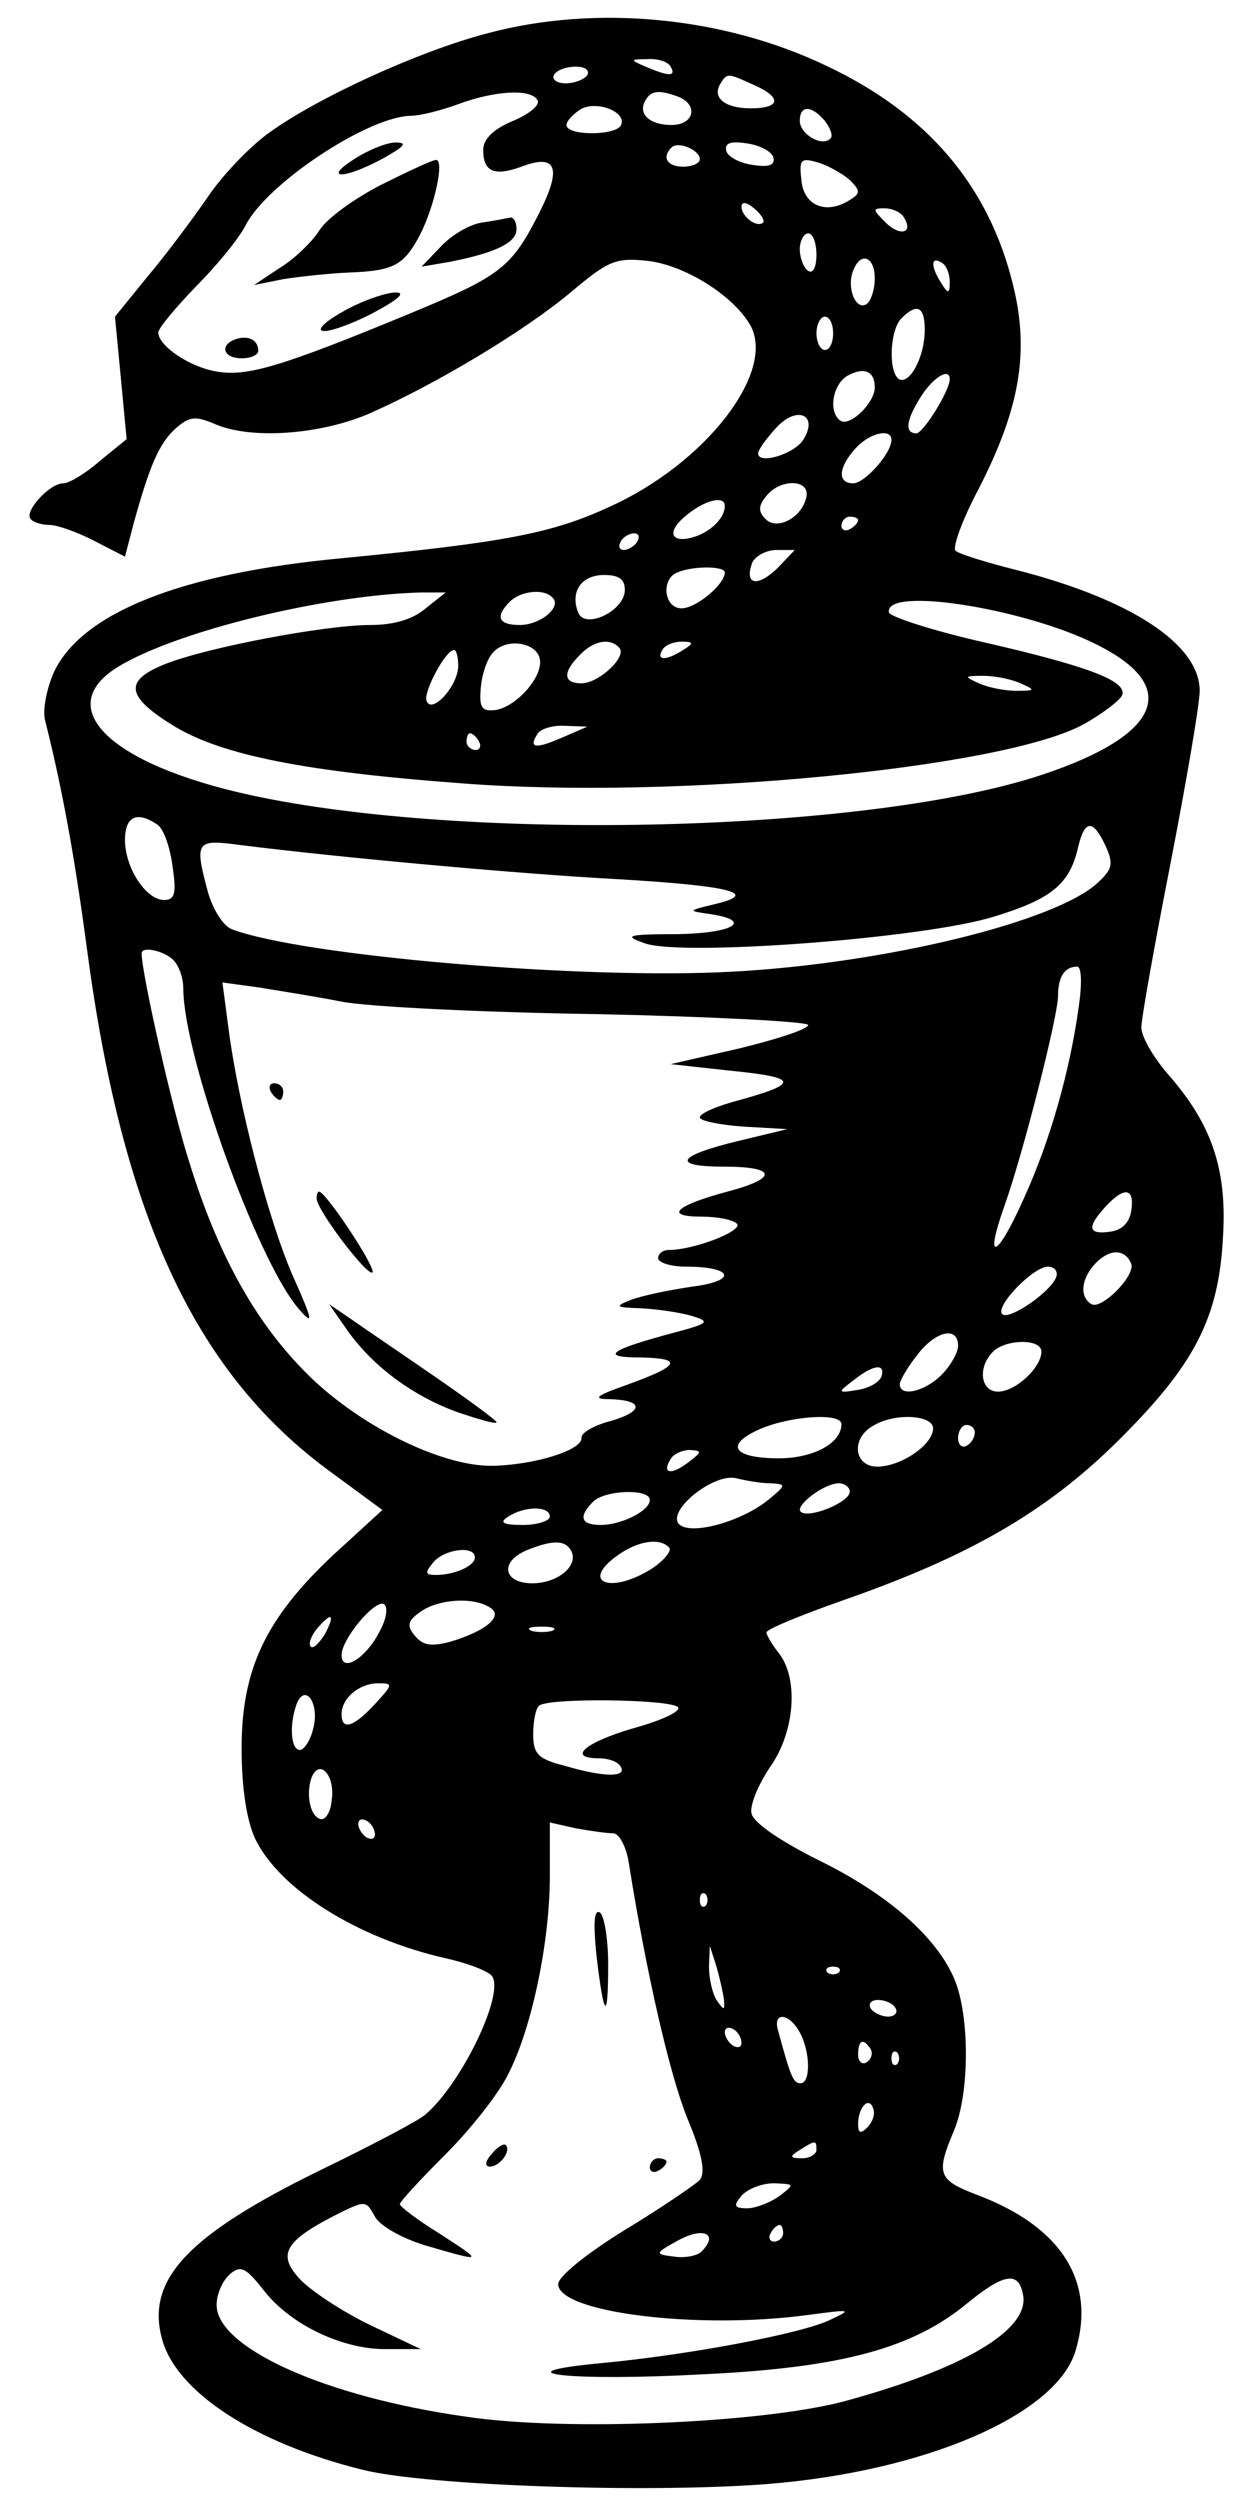<?xml version="1.0" standalone="no"?>
<!DOCTYPE svg PUBLIC "-//W3C//DTD SVG 20010904//EN"
 "http://www.w3.org/TR/2001/REC-SVG-20010904/DTD/svg10.dtd">
<svg version="1.0" xmlns="http://www.w3.org/2000/svg"
 width="151pt" height="300pt" viewBox="0 0 151 300"
 preserveAspectRatio="xMidYMid meet">
<g transform="translate(0,300) scale(0.1,-0.1)"
fill="#000000" stroke="none">
<path d="M585 2960 c-81 -21 -204 -77 -263 -120 -22 -16 -55 -50 -73 -77 -18
-26 -50 -69 -72 -95 l-39 -48 7 -73 7 -74 -32 -26 c-17 -15 -37 -27 -44 -27
-17 0 -48 -35 -39 -43 3 -4 14 -7 23 -7 8 0 32 -8 53 -19 l37 -19 11 42 c19
68 30 94 50 112 16 14 23 15 45 6 43 -20 128 -14 188 12 81 36 186 99 242 146
44 37 53 41 91 37 45 -5 104 -42 124 -78 30 -56 -54 -165 -169 -217 -69 -32
-126 -43 -323 -62 -191 -18 -310 -65 -344 -136 -9 -20 -14 -46 -11 -58 21 -83
36 -167 50 -272 42 -319 128 -507 287 -626 l68 -50 -59 -54 c-81 -76 -110
-137 -110 -232 0 -47 6 -86 16 -108 29 -61 123 -120 229 -144 27 -6 53 -16 56
-22 14 -23 -38 -130 -81 -166 -8 -7 -65 -37 -127 -67 -157 -77 -207 -130 -189
-200 16 -65 112 -127 242 -159 78 -19 340 -28 484 -17 190 15 348 83 371 160
25 83 -17 149 -118 187 -47 18 -50 25 -28 77 19 45 19 137 1 181 -21 51 -80
103 -164 144 -46 23 -78 45 -80 56 -2 10 8 34 22 55 30 42 35 106 11 137 -8
10 -15 22 -15 25 0 4 42 21 93 39 149 52 242 105 328 190 93 92 122 148 127
246 5 82 -14 136 -67 196 -17 20 -31 44 -31 55 0 11 16 100 35 197 19 98 35
191 35 207 0 56 -83 110 -220 145 -36 9 -68 19 -73 23 -4 4 8 37 27 73 50 97
62 165 42 246 -29 119 -103 206 -224 263 -123 59 -277 74 -407 39z m220 -40
c7 -12 -2 -12 -30 0 -19 8 -19 9 2 9 12 1 25 -3 28 -9z m-100 -10 c-3 -5 -15
-10 -26 -10 -11 0 -17 5 -14 10 3 6 15 10 26 10 11 0 17 -4 14 -10z m200 -12
c34 -15 32 -28 -4 -28 -31 0 -47 13 -36 30 8 13 9 12 40 -2z m-260 -18 c4 -6
-10 -17 -29 -25 -24 -10 -36 -22 -36 -35 0 -26 13 -32 46 -20 42 16 49 -1 21
-56 -33 -65 -46 -75 -152 -119 -157 -65 -198 -77 -234 -71 -33 5 -71 31 -71
47 0 5 20 29 45 55 25 25 52 58 60 74 26 50 145 129 197 131 13 0 39 7 58 14
43 16 87 19 95 5z m169 4 c25 -10 19 -34 -8 -34 -27 0 -41 14 -31 30 7 12 17
12 39 4z m-69 -35 c-8 -12 -65 -12 -65 1 0 5 8 13 17 19 20 11 57 -4 48 -20z
m245 6 c7 -9 10 -18 7 -21 -10 -11 -37 5 -37 21 0 19 14 19 30 0z m-150 -46
c0 -5 -9 -9 -20 -9 -19 0 -26 11 -14 23 8 8 34 -3 34 -14z m88 3 c3 -10 -4
-13 -24 -10 -15 2 -29 9 -32 16 -3 10 4 13 24 10 15 -2 29 -9 32 -16z m92 -28
c13 -13 13 -16 0 -24 -28 -18 -55 -7 -58 23 -3 26 -1 28 20 22 13 -4 30 -14
38 -21z m-104 -51 c-7 -7 -26 7 -26 19 0 6 6 6 15 -2 9 -7 13 -15 11 -17z
m169 6 c12 -19 -5 -23 -22 -6 -16 16 -16 17 -1 17 9 0 20 -5 23 -11z m-105
-45 c0 -14 -4 -23 -10 -19 -5 3 -10 15 -10 26 0 10 5 19 10 19 6 0 10 -12 10
-26z m70 -28 c0 -14 -5 -28 -10 -31 -13 -8 -24 20 -16 40 9 24 26 17 26 -9z
m90 -4 c0 -15 -2 -15 -10 -2 -13 20 -13 33 0 25 6 -3 10 -14 10 -23z m-30 -58
c0 -32 -18 -66 -31 -59 -13 9 -11 59 3 73 19 19 28 14 28 -14z m-110 -4 c0
-11 -4 -20 -10 -20 -5 0 -10 9 -10 20 0 11 5 20 10 20 6 0 10 -9 10 -20z m50
-65 c0 -18 -29 -47 -41 -40 -15 10 -10 43 8 54 20 11 33 6 33 -14z m90 10 c0
-14 -32 -65 -40 -65 -15 0 -12 17 6 45 15 23 34 34 34 20z m-176 -73 c-11 -17
-54 -30 -54 -16 0 4 10 18 22 31 25 27 51 15 32 -15z m106 0 c0 -16 -32 -52
-46 -52 -19 0 -18 19 3 42 16 18 43 25 43 10z m-102 -68 c-5 -25 -35 -41 -49
-27 -9 9 -9 16 1 28 17 21 52 20 48 -1z m-98 -11 c0 -14 -15 -29 -33 -36 -30
-11 -39 3 -15 23 23 20 48 26 48 13z m160 -17 c0 -3 -4 -8 -10 -11 -5 -3 -10
-1 -10 4 0 6 5 11 10 11 6 0 10 -2 10 -4z m-265 -26 c-3 -5 -11 -10 -16 -10
-6 0 -7 5 -4 10 3 6 11 10 16 10 6 0 7 -4 4 -10z m168 -32 c-24 -23 -40 -20
-30 7 4 8 17 15 29 15 l22 0 -21 -22z m-63 -5 c0 -14 -34 -43 -52 -43 -21 0
-25 35 -5 43 18 8 57 8 57 0z m-120 -21 c0 -25 -48 -48 -56 -27 -10 25 4 45
31 45 18 0 25 -5 25 -18z m-239 -22 c-15 -13 -38 -20 -66 -20 -55 0 -197 -27
-247 -47 -50 -20 -47 -39 12 -75 57 -34 155 -54 344 -68 255 -20 651 18 747
71 23 13 44 29 46 35 6 17 -43 35 -165 63 -62 14 -114 31 -115 36 -6 33 175 3
258 -43 91 -49 65 -105 -72 -151 -207 -70 -692 -82 -953 -25 -169 37 -238 105
-158 154 71 43 248 86 363 89 l30 0 -24 -19z m152 13 c12 -11 -14 -33 -39 -33
-26 0 -30 10 -12 28 13 13 41 16 51 5z m-15 -74 c4 -21 -28 -57 -53 -61 -16
-2 -20 2 -18 25 1 16 7 35 14 43 15 19 53 14 57 -7z m95 14 c11 -10 -24 -43
-45 -43 -22 0 -23 13 -2 34 16 17 36 21 47 9z m77 -3 c-20 -13 -33 -13 -25 0
3 6 14 10 23 10 15 0 15 -2 2 -10z m-270 -19 c0 -24 -32 -59 -38 -42 -4 11 23
61 33 61 3 0 5 -9 5 -19z m675 -21 c18 -8 18 -9 -5 -9 -14 0 -34 4 -45 9 -18
8 -18 9 5 9 14 0 34 -4 45 -9z m-550 -65 c-32 -14 -41 -13 -30 4 3 6 18 11 33
10 l27 -1 -30 -13z m-100 -5 c3 -5 1 -10 -4 -10 -6 0 -11 5 -11 10 0 6 2 10 4
10 3 0 8 -4 11 -10z m-387 -99 c8 -4 16 -27 19 -50 5 -33 3 -41 -10 -41 -22 0
-47 39 -47 72 0 28 14 35 38 19z m1139 -26 c10 -22 8 -28 -9 -44 -50 -47 -255
-97 -438 -107 -181 -10 -518 19 -602 51 -10 4 -22 23 -28 43 -17 63 -15 65 38
58 119 -15 338 -35 453 -41 136 -8 172 -17 117 -30 -33 -8 -33 -8 -5 -12 52
-8 27 -23 -40 -24 -61 0 -65 -2 -39 -11 44 -16 336 6 419 32 69 21 91 39 101
83 8 34 18 34 33 2z m-1119 -137 c7 -7 12 -22 12 -34 0 -80 88 -325 138 -384
19 -22 18 -16 -7 40 -29 67 -65 204 -77 298 l-7 53 44 -6 c24 -4 69 -11 99
-17 30 -6 169 -13 308 -15 138 -3 252 -9 252 -13 0 -5 -37 -17 -82 -28 l-83
-19 73 -8 c80 -8 82 -15 10 -35 -27 -7 -48 -16 -48 -21 0 -4 24 -9 53 -11 l52
-3 -58 -14 c-75 -18 -82 -31 -18 -31 64 0 65 -14 4 -30 -63 -17 -76 -30 -31
-30 20 0 39 -4 43 -9 5 -9 -53 -31 -82 -31 -7 0 -13 -4 -13 -10 0 -5 15 -10
33 -10 57 0 63 -17 8 -24 -28 -4 -61 -11 -74 -16 -20 -8 -18 -9 13 -10 19 -1
46 -5 60 -9 23 -7 21 -9 -20 -20 -79 -21 -91 -30 -41 -30 52 -1 47 -10 -17
-33 -37 -13 -41 -17 -21 -17 41 -1 43 -14 3 -26 -20 -5 -36 -14 -36 -20 2 -15
-56 -33 -107 -34 -62 -1 -164 50 -226 114 -60 61 -104 141 -138 251 -20 62
-57 226 -57 250 0 9 27 3 38 -8z m1087 -55 c-11 -80 -35 -163 -66 -231 -32
-72 -48 -79 -24 -11 23 64 65 230 65 254 0 23 8 35 23 35 5 0 6 -19 2 -47z
m63 -245 c-2 -15 -11 -24 -25 -26 -27 -4 -29 5 -6 30 22 24 35 23 31 -4z m0
-65 c4 -15 -36 -55 -48 -48 -15 9 -12 32 6 50 17 17 35 16 42 -2z m-90 -15
c-6 -18 -57 -53 -65 -45 -9 9 37 57 55 57 7 0 12 -5 10 -12z m-118 -83 c0 -8
-9 -24 -20 -35 -20 -20 -50 -27 -50 -11 0 4 9 20 21 35 22 29 49 35 49 11z
m100 -7 c0 -19 -31 -48 -52 -48 -21 0 -25 29 -6 48 15 15 58 16 58 0z m-192
-30 c-3 -7 -15 -14 -29 -16 -24 -4 -24 -3 -4 12 24 19 38 20 33 4z m-48 -57
c0 -23 -34 -41 -75 -41 -55 0 -66 16 -23 35 37 16 98 20 98 6z m110 -5 c0 -20
-39 -46 -67 -46 -28 0 -32 34 -5 49 26 16 72 13 72 -3z m50 -5 c0 -6 -4 -13
-10 -16 -5 -3 -10 1 -10 9 0 9 5 16 10 16 6 0 10 -4 10 -9z m-344 -36 c-21
-16 -32 -13 -21 4 3 6 14 11 23 11 15 -1 15 -2 -2 -15z m99 -25 c19 -1 19 -2
-3 -20 -32 -26 -93 -43 -107 -29 -15 16 42 62 69 55 12 -3 30 -6 41 -6z m95
-10 c0 -13 -50 -33 -59 -24 -7 7 28 34 46 34 7 0 13 -5 13 -10z m-240 -10 c0
-13 -34 -30 -59 -30 -24 0 -27 10 -9 28 14 14 68 16 68 2z m-120 -20 c0 -5
-15 -10 -32 -10 -25 0 -29 3 -18 10 20 13 50 13 50 0z m25 -40 c11 -18 -15
-40 -46 -40 -35 0 -40 26 -6 40 30 12 45 12 52 0z m118 3 c4 -3 -5 -15 -20
-25 -50 -32 -88 -17 -41 16 24 17 50 21 61 9z m-233 -12 c0 -10 -24 -21 -47
-21 -13 0 -13 3 -3 15 13 16 50 21 50 6z m-115 -90 c-16 -31 -45 -49 -45 -27
0 19 40 67 51 61 5 -4 3 -18 -6 -34z m133 30 c17 -10 -4 -28 -47 -41 -23 -6
-33 -5 -43 7 -10 12 -9 18 7 29 21 15 63 18 83 5z m-198 -32 c-7 -11 -14 -18
-17 -15 -3 3 0 12 7 21 18 21 23 19 10 -6z m273 4 c-7 -2 -19 -2 -25 0 -7 3
-2 5 12 5 14 0 19 -2 13 -5z m-213 -88 c-26 -28 -40 -32 -40 -12 0 19 21 37
44 37 18 0 18 -1 -4 -25z m-74 -29 c-3 -14 -11 -26 -16 -26 -11 0 -13 30 -4
55 10 26 28 1 20 -29z m438 25 c3 -5 -21 -16 -54 -25 -58 -17 -80 -36 -41 -36
11 0 23 -4 26 -10 8 -13 -20 -13 -67 1 -32 8 -38 14 -38 38 0 15 3 31 7 34 10
10 161 8 167 -2z m-416 -112 c-1 -13 -7 -23 -13 -22 -13 3 -18 30 -11 50 10
24 29 1 24 -28z m52 -40 c0 -6 -4 -7 -10 -4 -5 3 -10 11 -10 16 0 6 5 7 10 4
6 -3 10 -11 10 -16z m286 1 c7 0 16 -16 19 -37 21 -132 49 -253 70 -305 18
-43 22 -65 15 -74 -6 -6 -47 -34 -90 -60 -47 -29 -80 -56 -80 -65 0 -34 167
-55 300 -37 53 7 54 7 24 -7 -36 -16 -167 -41 -274 -51 -126 -12 -33 -22 128
-13 165 8 249 32 313 85 44 36 62 39 67 10 8 -42 -72 -89 -216 -128 -100 -26
-335 -36 -453 -18 -170 24 -299 83 -299 134 0 13 7 29 16 37 13 11 19 8 41
-20 32 -41 95 -71 148 -70 l40 0 -61 29 c-33 16 -71 41 -84 55 -27 29 -19 45
41 76 38 19 38 19 49 -1 6 -11 32 -26 62 -35 69 -20 69 -20 15 15 -26 16 -47
32 -47 35 0 3 25 30 55 60 30 30 64 73 75 96 28 54 50 158 50 238 l0 64 31 -7
c17 -3 37 -6 45 -6z m111 -87 c-4 -3 -7 0 -7 7 0 7 3 10 7 7 3 -4 3 -10 0 -14z
m22 -113 c1 -13 0 -13 -9 0 -5 8 -9 26 -9 40 l1 25 8 -25 c4 -14 8 -32 9 -40z
m138 33 c-4 -3 -10 -3 -14 0 -3 4 0 7 7 7 7 0 10 -3 7 -7z m68 -43 c3 -5 -1
-10 -9 -10 -8 0 -18 5 -21 10 -3 6 1 10 9 10 8 0 18 -4 21 -10z m-115 -29 c13
-24 13 -61 1 -61 -9 0 -12 8 -27 63 -7 23 13 22 26 -2z m-70 -12 c0 -6 -4 -7
-10 -4 -5 3 -10 11 -10 16 0 6 5 7 10 4 6 -3 10 -11 10 -16z m155 -8 c3 -5 1
-12 -5 -16 -5 -3 -10 1 -10 9 0 18 6 21 15 7z m32 -18 c-4 -3 -7 0 -7 7 0 7 3
10 7 7 3 -4 3 -10 0 -14z m-36 -76 c-8 -8 -11 -7 -11 4 0 20 13 34 18 19 3 -7
-1 -17 -7 -23z m-61 -27 c0 -5 -8 -10 -17 -10 -15 0 -16 2 -3 10 19 12 20 12
20 0z m-44 -55 c-11 -8 -29 -15 -39 -15 -16 0 -17 3 -7 15 7 8 24 15 39 15 25
-1 25 -1 7 -15z m-94 -67 c-5 -5 -20 -8 -33 -6 -24 3 -23 4 6 20 30 16 48 7
27 -14z m98 22 c0 -5 -5 -10 -11 -10 -5 0 -7 5 -4 10 3 6 8 10 11 10 2 0 4 -4
4 -10z"/>
<path d="M425 2809 c-39 -25 -11 -24 35 1 25 14 30 19 15 19 -11 0 -33 -9 -50
-20z"/>
<path d="M457 2778 c-31 -16 -65 -40 -74 -55 -9 -14 -31 -35 -48 -45 l-30 -20
35 7 c19 3 55 7 80 8 53 2 65 9 84 45 18 35 30 92 19 90 -4 0 -34 -14 -66 -30z"/>
<path d="M579 2733 c-15 -2 -37 -15 -50 -29 l-23 -24 35 6 c55 11 79 23 79 39
0 8 -3 14 -7 14 -5 -1 -20 -4 -34 -6z"/>
<path d="M415 2628 c-22 -12 -35 -23 -28 -25 6 -2 33 7 60 21 30 16 41 25 28
25 -11 0 -38 -9 -60 -21z"/>
<path d="M283 2593 c-20 -7 -15 -23 7 -23 11 0 20 4 20 9 0 13 -12 19 -27 14z"/>
<path d="M325 1690 c3 -5 8 -10 11 -10 2 0 4 5 4 10 0 6 -5 10 -11 10 -5 0 -7
-4 -4 -10z"/>
<path d="M380 1562 c0 -14 61 -94 67 -89 5 5 -56 97 -64 97 -2 0 -3 -4 -3 -8z"/>
<path d="M418 1402 c31 -43 79 -78 132 -97 24 -8 44 -14 46 -12 2 1 -32 26
-74 55 -42 29 -88 60 -102 70 l-25 17 23 -33z"/>
<path d="M716 653 c9 -76 14 -80 14 -10 0 31 -5 59 -10 62 -7 4 -8 -13 -4 -52z"/>
<path d="M590 415 c-8 -9 -8 -15 -2 -15 12 0 26 19 19 26 -2 2 -10 -2 -17 -11z"/>
<path d="M780 399 c0 -5 5 -7 10 -4 6 3 10 8 10 11 0 2 -4 4 -10 4 -5 0 -10
-5 -10 -11z"/>
</g>
</svg>
